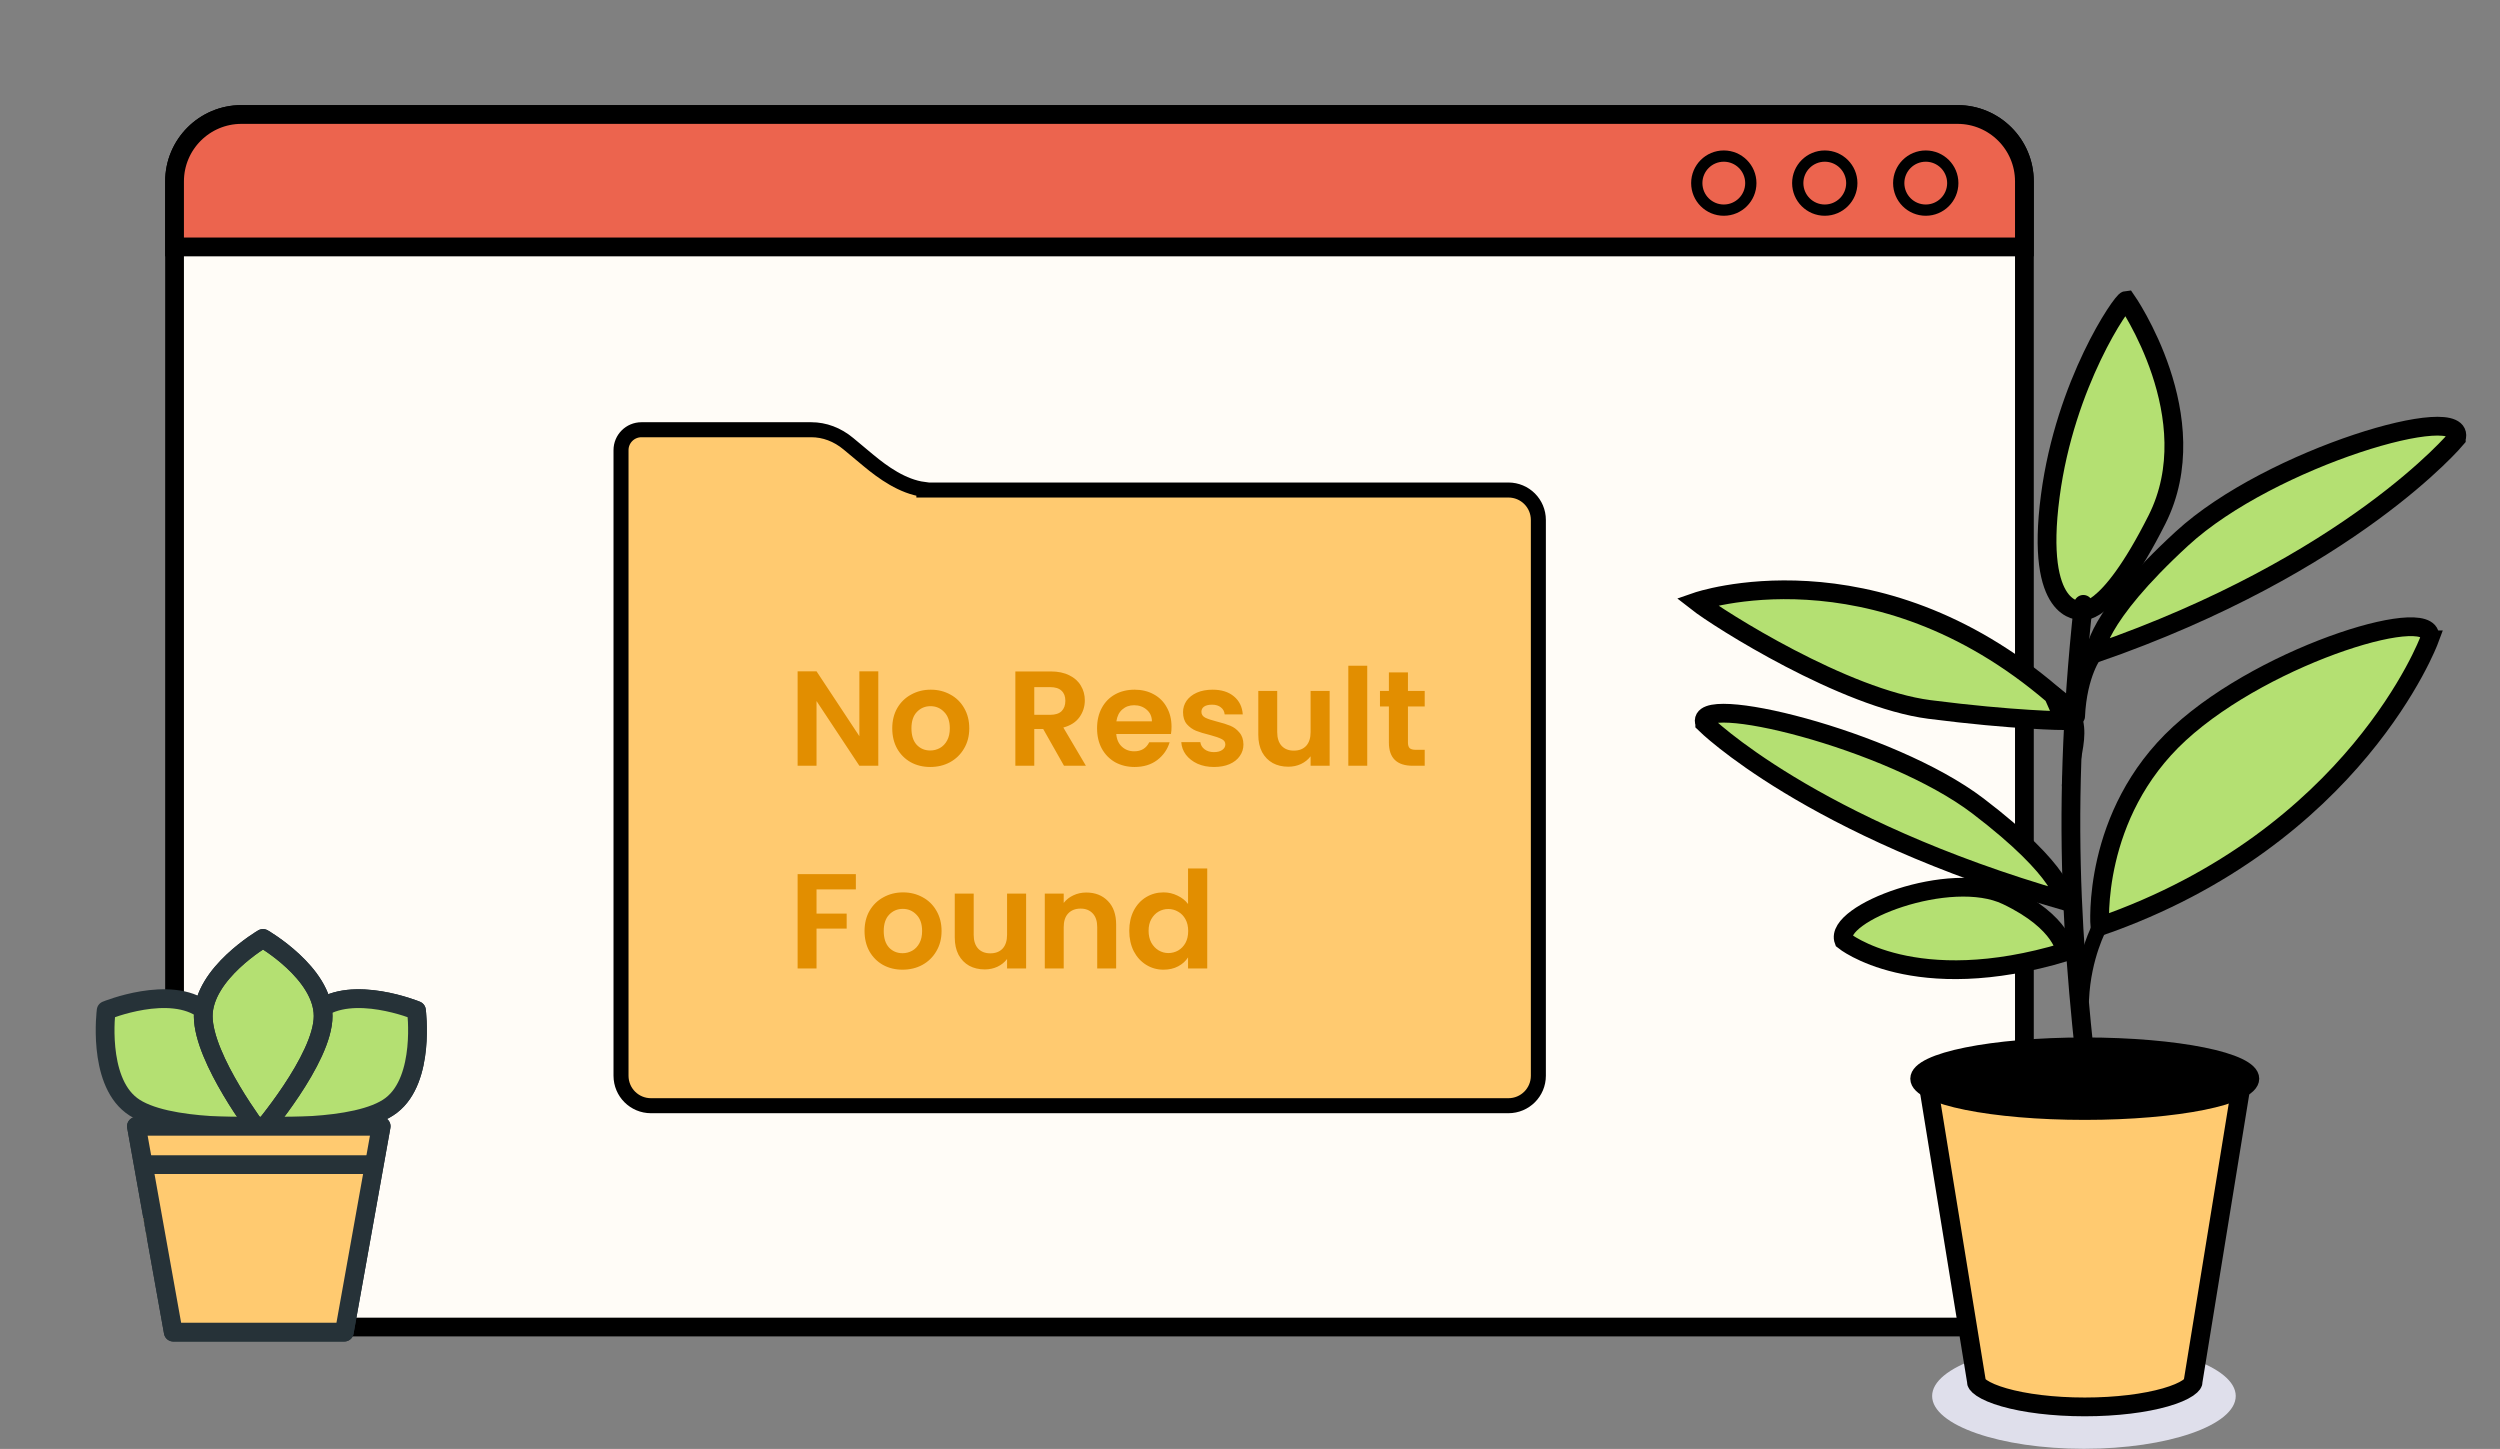 <svg width="333" height="193" viewBox="0 0 333 193" fill="none" xmlns="http://www.w3.org/2000/svg">
<rect x="0" y="0" width="333" height="193" fill="#808080" stroke="none"/>
<path d="M32.16 15.25H260.74C265.661 15.25 269.65 19.239 269.65 24.16V167.85C269.65 172.771 265.661 176.76 260.74 176.76H32.16C27.239 176.76 23.25 172.771 23.25 167.85V24.16C23.25 19.239 27.239 15.25 32.16 15.25Z" fill="#FFFCF7" stroke="black" stroke-width="2.5"/>
<path d="M32.16 15.25H260.74C265.66 15.25 269.65 19.24 269.65 24.16V32.89H23.25V24.16C23.25 19.24 27.24 15.25 32.16 15.25Z" fill="#EC644E" stroke="black" stroke-width="2.5"/>
<path d="M229.61 27.99C231.598 27.99 233.21 26.378 233.21 24.39C233.21 22.402 231.598 20.79 229.61 20.79C227.622 20.79 226.01 22.402 226.01 24.39C226.01 26.378 227.622 27.99 229.61 27.99Z" stroke="black" stroke-width="1.5" stroke-linejoin="round"/>
<path d="M243.06 27.99C245.048 27.99 246.66 26.378 246.66 24.39C246.66 22.402 245.048 20.79 243.06 20.79C241.072 20.79 239.46 22.402 239.46 24.39C239.46 26.378 241.072 27.99 243.06 27.99Z" stroke="black" stroke-width="1.5" stroke-linejoin="round"/>
<path d="M256.51 27.99C258.498 27.99 260.11 26.378 260.11 24.39C260.11 22.402 258.498 20.79 256.51 20.79C254.522 20.79 252.91 22.402 252.91 24.39C252.91 26.378 254.522 27.99 256.51 27.99Z" stroke="black" stroke-width="1.5" stroke-linejoin="round"/>
<path d="M115.659 61.318L115.661 61.319C117.607 62.935 120.211 64.82 123.06 65.194V65.27H124.06H200.92C203.127 65.27 204.91 67.052 204.91 69.26V143.29C204.91 145.498 203.127 147.28 200.92 147.28H86.71C84.502 147.28 82.72 145.498 82.72 143.29V59.96C82.72 58.454 83.94 57.24 85.44 57.24H108.06C109.81 57.24 111.536 57.877 113.009 59.108L113.009 59.108L115.659 61.318Z" fill="#FFCA70" stroke="black" stroke-width="2"/>
<path d="M297.8 185.95C297.8 189.84 288.75 192.98 277.58 192.98C266.41 192.98 257.36 189.83 257.36 185.95C257.36 182.07 266.41 178.91 277.58 178.91C288.75 178.91 297.8 182.06 297.8 185.95Z" fill="#DFDFEB"/>
<path d="M277.13 81.31C277.13 81.31 271.01 81.88 273.1 66.05C275.08 51.01 282.66 40.05 283.24 40C283.24 40 294.14 55.64 287.31 69.21C280.48 82.77 277.14 81.31 277.14 81.31H277.13Z" fill="#B4E072" stroke="black" stroke-width="2.5"/>
<path d="M327.18 58.42C327.18 58.42 313.17 75.21 279.08 87.03C279.08 87.03 278.87 82.55 290.66 71.72C302.45 60.89 328.81 53.27 327.18 58.41V58.42Z" fill="#B4E072" stroke="black" stroke-width="2.5"/>
<path d="M279.08 87.03C279.08 87.03 276.98 89.7 276.72 95.45" stroke="black" stroke-width="2" stroke-miterlimit="10" stroke-linecap="round"/>
<path d="M227.072 96.364C227.072 96.364 241.032 110.235 275 120C275 120 275.209 116.299 263.461 107.352C251.713 98.405 225.448 92.11 227.072 96.356V96.364Z" fill="#B4E072" stroke="black" stroke-width="2.5"/>
<path d="M245.59 125.28C245.59 125.28 254.91 132.9 275.12 126.8C275.12 126.8 274.86 122.9 267.3 119.29C259.74 115.68 244.24 121.69 245.59 125.28Z" fill="#B4E072" stroke="black" stroke-width="2.5"/>
<path d="M323.58 85.23C323.58 85.23 313.79 111.57 279.7 123.4C279.7 123.4 278.53 108.53 290.31 97.7C302.1 86.87 325.2 80.09 323.57 85.23H323.58Z" fill="#B4E072" stroke="black" stroke-width="2.5"/>
<path d="M279.7 123.4C279.7 123.4 277.52 127.35 277.26 133.09" stroke="black" stroke-width="2" stroke-miterlimit="10" stroke-linecap="round"/>
<path d="M275 96C275 96 268.29 95.95 257 94.5C245.7 93.05 229 82.5 226 80.15C226 80.15 249.5 72 273.5 92.59L275 96Z" fill="#B4E072" stroke="black" stroke-width="2.5"/>
<path d="M279.16 153.35C276.36 129.97 274.22 110.87 277.5 80.5" stroke="black" stroke-width="2.5" stroke-miterlimit="10" stroke-linecap="round"/>
<path d="M273 92C278.81 95.5 276.01 99.47 275.64 104.61" stroke="black" stroke-width="2" stroke-miterlimit="10" stroke-linecap="round"/>
<path d="M263.27 184.16V184.059L263.254 183.959L256.91 144.93H298.471L292.127 183.959L292.11 184.059V184.16C292.11 184.165 292.11 184.177 292.101 184.201C292.092 184.228 292.071 184.274 292.025 184.338C291.928 184.474 291.745 184.658 291.428 184.873C290.788 185.306 289.781 185.745 288.425 186.133C285.729 186.906 281.933 187.4 277.69 187.4C273.448 187.4 269.652 186.906 266.956 186.133C265.6 185.745 264.593 185.306 263.953 184.873C263.636 184.658 263.453 184.474 263.356 184.338C263.31 184.274 263.289 184.228 263.28 184.201C263.271 184.177 263.27 184.165 263.27 184.16Z" fill="#FFCA70" stroke="black" stroke-width="2.5"/>
<path d="M277.69 148.17C289.973 148.17 299.93 146.16 299.93 143.68C299.93 141.2 289.973 139.19 277.69 139.19C265.407 139.19 255.45 141.2 255.45 143.68C255.45 146.16 265.407 148.17 277.69 148.17Z" fill="black" stroke="black" stroke-width="2"/>
<path d="M116.988 102H114.468L108.762 93.378V102H106.242V89.418H108.762L114.468 98.058V89.418H116.988V102ZM123.906 102.162C122.946 102.162 122.082 101.952 121.314 101.532C120.546 101.1 119.94 100.494 119.496 99.714C119.064 98.934 118.848 98.034 118.848 97.014C118.848 95.994 119.07 95.094 119.514 94.314C119.97 93.534 120.588 92.934 121.368 92.514C122.148 92.082 123.018 91.866 123.978 91.866C124.938 91.866 125.808 92.082 126.588 92.514C127.368 92.934 127.98 93.534 128.424 94.314C128.88 95.094 129.108 95.994 129.108 97.014C129.108 98.034 128.874 98.934 128.406 99.714C127.95 100.494 127.326 101.1 126.534 101.532C125.754 101.952 124.878 102.162 123.906 102.162ZM123.906 99.966C124.362 99.966 124.788 99.858 125.184 99.642C125.592 99.414 125.916 99.078 126.156 98.634C126.396 98.19 126.516 97.65 126.516 97.014C126.516 96.066 126.264 95.34 125.76 94.836C125.268 94.32 124.662 94.062 123.942 94.062C123.222 94.062 122.616 94.32 122.124 94.836C121.644 95.34 121.404 96.066 121.404 97.014C121.404 97.962 121.638 98.694 122.106 99.21C122.586 99.714 123.186 99.966 123.906 99.966ZM141.726 102L138.954 97.104H137.766V102H135.246V89.436H139.962C140.934 89.436 141.762 89.61 142.446 89.958C143.13 90.294 143.64 90.756 143.976 91.344C144.324 91.92 144.498 92.568 144.498 93.288C144.498 94.116 144.258 94.866 143.778 95.538C143.298 96.198 142.584 96.654 141.636 96.906L144.642 102H141.726ZM137.766 95.214H139.872C140.556 95.214 141.066 95.052 141.402 94.728C141.738 94.392 141.906 93.93 141.906 93.342C141.906 92.766 141.738 92.322 141.402 92.01C141.066 91.686 140.556 91.524 139.872 91.524H137.766V95.214ZM156.047 96.798C156.047 97.158 156.023 97.482 155.975 97.77H148.685C148.745 98.49 148.997 99.054 149.441 99.462C149.885 99.87 150.431 100.074 151.079 100.074C152.015 100.074 152.681 99.672 153.077 98.868H155.795C155.507 99.828 154.955 100.62 154.139 101.244C153.323 101.856 152.321 102.162 151.133 102.162C150.173 102.162 149.309 101.952 148.541 101.532C147.785 101.1 147.191 100.494 146.759 99.714C146.339 98.934 146.129 98.034 146.129 97.014C146.129 95.982 146.339 95.076 146.759 94.296C147.179 93.516 147.767 92.916 148.523 92.496C149.279 92.076 150.149 91.866 151.133 91.866C152.081 91.866 152.927 92.07 153.671 92.478C154.427 92.886 155.009 93.468 155.417 94.224C155.837 94.968 156.047 95.826 156.047 96.798ZM153.437 96.078C153.425 95.43 153.191 94.914 152.735 94.53C152.279 94.134 151.721 93.936 151.061 93.936C150.437 93.936 149.909 94.128 149.477 94.512C149.057 94.884 148.799 95.406 148.703 96.078H153.437ZM161.703 102.162C160.887 102.162 160.155 102.018 159.507 101.73C158.859 101.43 158.343 101.028 157.959 100.524C157.587 100.02 157.383 99.462 157.347 98.85H159.885C159.933 99.234 160.119 99.552 160.443 99.804C160.779 100.056 161.193 100.182 161.685 100.182C162.165 100.182 162.537 100.086 162.801 99.894C163.077 99.702 163.215 99.456 163.215 99.156C163.215 98.832 163.047 98.592 162.711 98.436C162.387 98.268 161.865 98.088 161.145 97.896C160.401 97.716 159.789 97.53 159.309 97.338C158.841 97.146 158.433 96.852 158.085 96.456C157.749 96.06 157.581 95.526 157.581 94.854C157.581 94.302 157.737 93.798 158.049 93.342C158.373 92.886 158.829 92.526 159.417 92.262C160.017 91.998 160.719 91.866 161.523 91.866C162.711 91.866 163.659 92.166 164.367 92.766C165.075 93.354 165.465 94.152 165.537 95.16H163.125C163.089 94.764 162.921 94.452 162.621 94.224C162.333 93.984 161.943 93.864 161.451 93.864C160.995 93.864 160.641 93.948 160.389 94.116C160.149 94.284 160.029 94.518 160.029 94.818C160.029 95.154 160.197 95.412 160.533 95.592C160.869 95.76 161.391 95.934 162.099 96.114C162.819 96.294 163.413 96.48 163.881 96.672C164.349 96.864 164.751 97.164 165.087 97.572C165.435 97.968 165.615 98.496 165.627 99.156C165.627 99.732 165.465 100.248 165.141 100.704C164.829 101.16 164.373 101.52 163.773 101.784C163.185 102.036 162.495 102.162 161.703 102.162ZM177.109 92.028V102H174.571V100.74C174.247 101.172 173.821 101.514 173.293 101.766C172.777 102.006 172.213 102.126 171.601 102.126C170.821 102.126 170.131 101.964 169.531 101.64C168.931 101.304 168.457 100.818 168.109 100.182C167.773 99.534 167.605 98.766 167.605 97.878V92.028H170.125V97.518C170.125 98.31 170.323 98.922 170.719 99.354C171.115 99.774 171.655 99.984 172.339 99.984C173.035 99.984 173.581 99.774 173.977 99.354C174.373 98.922 174.571 98.31 174.571 97.518V92.028H177.109ZM182.116 88.68V102H179.596V88.68H182.116ZM187.539 94.098V98.922C187.539 99.258 187.617 99.504 187.773 99.66C187.941 99.804 188.217 99.876 188.601 99.876H189.771V102H188.187C186.063 102 185.001 100.968 185.001 98.904V94.098H183.813V92.028H185.001V89.562H187.539V92.028H189.771V94.098H187.539ZM114 116.436V118.47H108.762V121.692H112.776V123.69H108.762V129H106.242V116.436H114ZM120.215 129.162C119.255 129.162 118.391 128.952 117.623 128.532C116.855 128.1 116.249 127.494 115.805 126.714C115.373 125.934 115.157 125.034 115.157 124.014C115.157 122.994 115.379 122.094 115.823 121.314C116.279 120.534 116.897 119.934 117.677 119.514C118.457 119.082 119.327 118.866 120.287 118.866C121.247 118.866 122.117 119.082 122.897 119.514C123.677 119.934 124.289 120.534 124.733 121.314C125.189 122.094 125.417 122.994 125.417 124.014C125.417 125.034 125.183 125.934 124.715 126.714C124.259 127.494 123.635 128.1 122.843 128.532C122.063 128.952 121.187 129.162 120.215 129.162ZM120.215 126.966C120.671 126.966 121.097 126.858 121.493 126.642C121.901 126.414 122.225 126.078 122.465 125.634C122.705 125.19 122.825 124.65 122.825 124.014C122.825 123.066 122.573 122.34 122.069 121.836C121.577 121.32 120.971 121.062 120.251 121.062C119.531 121.062 118.925 121.32 118.433 121.836C117.953 122.34 117.713 123.066 117.713 124.014C117.713 124.962 117.947 125.694 118.415 126.21C118.895 126.714 119.495 126.966 120.215 126.966ZM136.679 119.028V129H134.141V127.74C133.817 128.172 133.391 128.514 132.863 128.766C132.347 129.006 131.783 129.126 131.171 129.126C130.391 129.126 129.701 128.964 129.101 128.64C128.501 128.304 128.027 127.818 127.679 127.182C127.343 126.534 127.175 125.766 127.175 124.878V119.028H129.695V124.518C129.695 125.31 129.893 125.922 130.289 126.354C130.685 126.774 131.225 126.984 131.909 126.984C132.605 126.984 133.151 126.774 133.547 126.354C133.943 125.922 134.141 125.31 134.141 124.518V119.028H136.679ZM144.692 118.884C145.88 118.884 146.84 119.262 147.572 120.018C148.304 120.762 148.67 121.806 148.67 123.15V129H146.15V123.492C146.15 122.7 145.952 122.094 145.556 121.674C145.16 121.242 144.62 121.026 143.936 121.026C143.24 121.026 142.688 121.242 142.28 121.674C141.884 122.094 141.686 122.7 141.686 123.492V129H139.166V119.028H141.686V120.27C142.022 119.838 142.448 119.502 142.964 119.262C143.492 119.01 144.068 118.884 144.692 118.884ZM150.418 123.978C150.418 122.97 150.616 122.076 151.012 121.296C151.42 120.516 151.972 119.916 152.668 119.496C153.364 119.076 154.138 118.866 154.99 118.866C155.638 118.866 156.256 119.01 156.844 119.298C157.432 119.574 157.9 119.946 158.248 120.414V115.68H160.804V129H158.248V127.524C157.936 128.016 157.498 128.412 156.934 128.712C156.37 129.012 155.716 129.162 154.972 129.162C154.132 129.162 153.364 128.946 152.668 128.514C151.972 128.082 151.42 127.476 151.012 126.696C150.616 125.904 150.418 124.998 150.418 123.978ZM158.266 124.014C158.266 123.402 158.146 122.88 157.906 122.448C157.666 122.004 157.342 121.668 156.934 121.44C156.526 121.2 156.088 121.08 155.62 121.08C155.152 121.08 154.72 121.194 154.324 121.422C153.928 121.65 153.604 121.986 153.352 122.43C153.112 122.862 152.992 123.378 152.992 123.978C152.992 124.578 153.112 125.106 153.352 125.562C153.604 126.006 153.928 126.348 154.324 126.588C154.732 126.828 155.164 126.948 155.62 126.948C156.088 126.948 156.526 126.834 156.934 126.606C157.342 126.366 157.666 126.03 157.906 125.598C158.146 125.154 158.266 124.626 158.266 124.014Z" fill="#E28E00"/>
<path d="M52.121 147.23C47.591 150.71 34.631 149.96 34.631 149.96C34.631 149.96 37.871 138.04 42.401 134.56C46.931 131.08 55.471 134.59 55.471 134.59C55.471 134.59 56.661 143.74 52.131 147.22L52.121 147.23Z" fill="white" stroke="#263238" stroke-width="2.5" stroke-linecap="round" stroke-linejoin="round"/>
<path d="M55.472 134.6C55.472 134.6 46.932 131.09 42.402 134.57C41.492 135.27 40.642 136.3 39.852 137.51C40.002 137.37 40.162 137.24 40.322 137.12C44.852 133.64 53.392 137.15 53.392 137.15C53.392 137.15 54.172 143.15 52.062 147.28C52.082 147.26 52.112 147.25 52.132 147.23C56.662 143.75 55.472 134.6 55.472 134.6Z" fill="white"/>
<path d="M52.121 147.23C47.591 150.71 34.631 149.96 34.631 149.96C34.631 149.96 37.871 138.04 42.401 134.56C46.931 131.08 55.471 134.59 55.471 134.59C55.471 134.59 56.661 143.74 52.131 147.22L52.121 147.23Z" fill="#B4E072" stroke="#263238" stroke-width="2.5" stroke-linecap="round" stroke-linejoin="round"/>
<path d="M17.491 147.23C22.021 150.71 34.981 149.96 34.981 149.96C34.981 149.96 31.741 138.04 27.211 134.56C22.681 131.08 14.141 134.59 14.141 134.59C14.141 134.59 12.951 143.74 17.481 147.22L17.491 147.23Z" fill="#9ABAE3"/>
<path d="M15.481 137.93C15.481 137.93 24.021 134.42 28.551 137.9C30.491 139.39 32.201 142.44 33.511 145.43C32.141 141.67 29.911 136.63 27.211 134.56C22.681 131.08 14.141 134.59 14.141 134.59C14.141 134.59 13.281 141.26 15.851 145.37C14.981 141.73 15.471 137.92 15.471 137.92L15.481 137.93Z" fill="white"/>
<path d="M17.491 147.23C22.021 150.71 34.981 149.96 34.981 149.96C34.981 149.96 31.741 138.04 27.211 134.56C22.681 131.08 14.141 134.59 14.141 134.59C14.141 134.59 12.951 143.74 17.481 147.22L17.491 147.23Z" fill="#B4E072" stroke="#263238" stroke-width="2.5" stroke-linecap="round" stroke-linejoin="round"/>
<path d="M43.041 135.33C43.061 141.04 34.601 150.89 34.601 150.89C34.601 150.89 27.091 141.09 27.071 135.37C27.051 129.66 35.031 125 35.031 125C35.031 125 43.031 129.61 43.041 135.32V135.33Z" fill="#B4E072" stroke="#263238" stroke-width="2.5" stroke-linecap="round" stroke-linejoin="round"/>
<path d="M43.041 135.33C43.061 141.04 34.601 150.89 34.601 150.89C34.601 150.89 27.091 141.09 27.071 135.37C27.051 129.66 35.031 125 35.031 125C35.031 125 43.031 129.61 43.041 135.32V135.33Z" stroke="#263238" stroke-width="2.5" stroke-linecap="round" stroke-linejoin="round"/>
<path d="M45.861 177.44H23.081L18.171 150.02H50.771L45.861 177.44Z" fill="#FFCA70" stroke="#263238" stroke-width="2.5" stroke-linecap="round" stroke-linejoin="round"/>
<path d="M18.651 152.71L18.171 150.02H50.771L45.861 177.44H42.741L44.981 164.94H19.581C19.511 164.02 19.331 163.12 19.071 162.25H45.461L47.171 152.72H18.651V152.71Z" fill="#FFCA70"/>
<path d="M45.861 177.44H23.081L18.171 150.02H50.771L45.861 177.44Z" fill="#FFCA70" stroke="#263238" stroke-width="2.5" stroke-linecap="round" stroke-linejoin="round"/>
<path d="M19.471 155.13H49.631" stroke="#263238" stroke-width="2.5" stroke-linecap="round" stroke-linejoin="round"/>
</svg>
